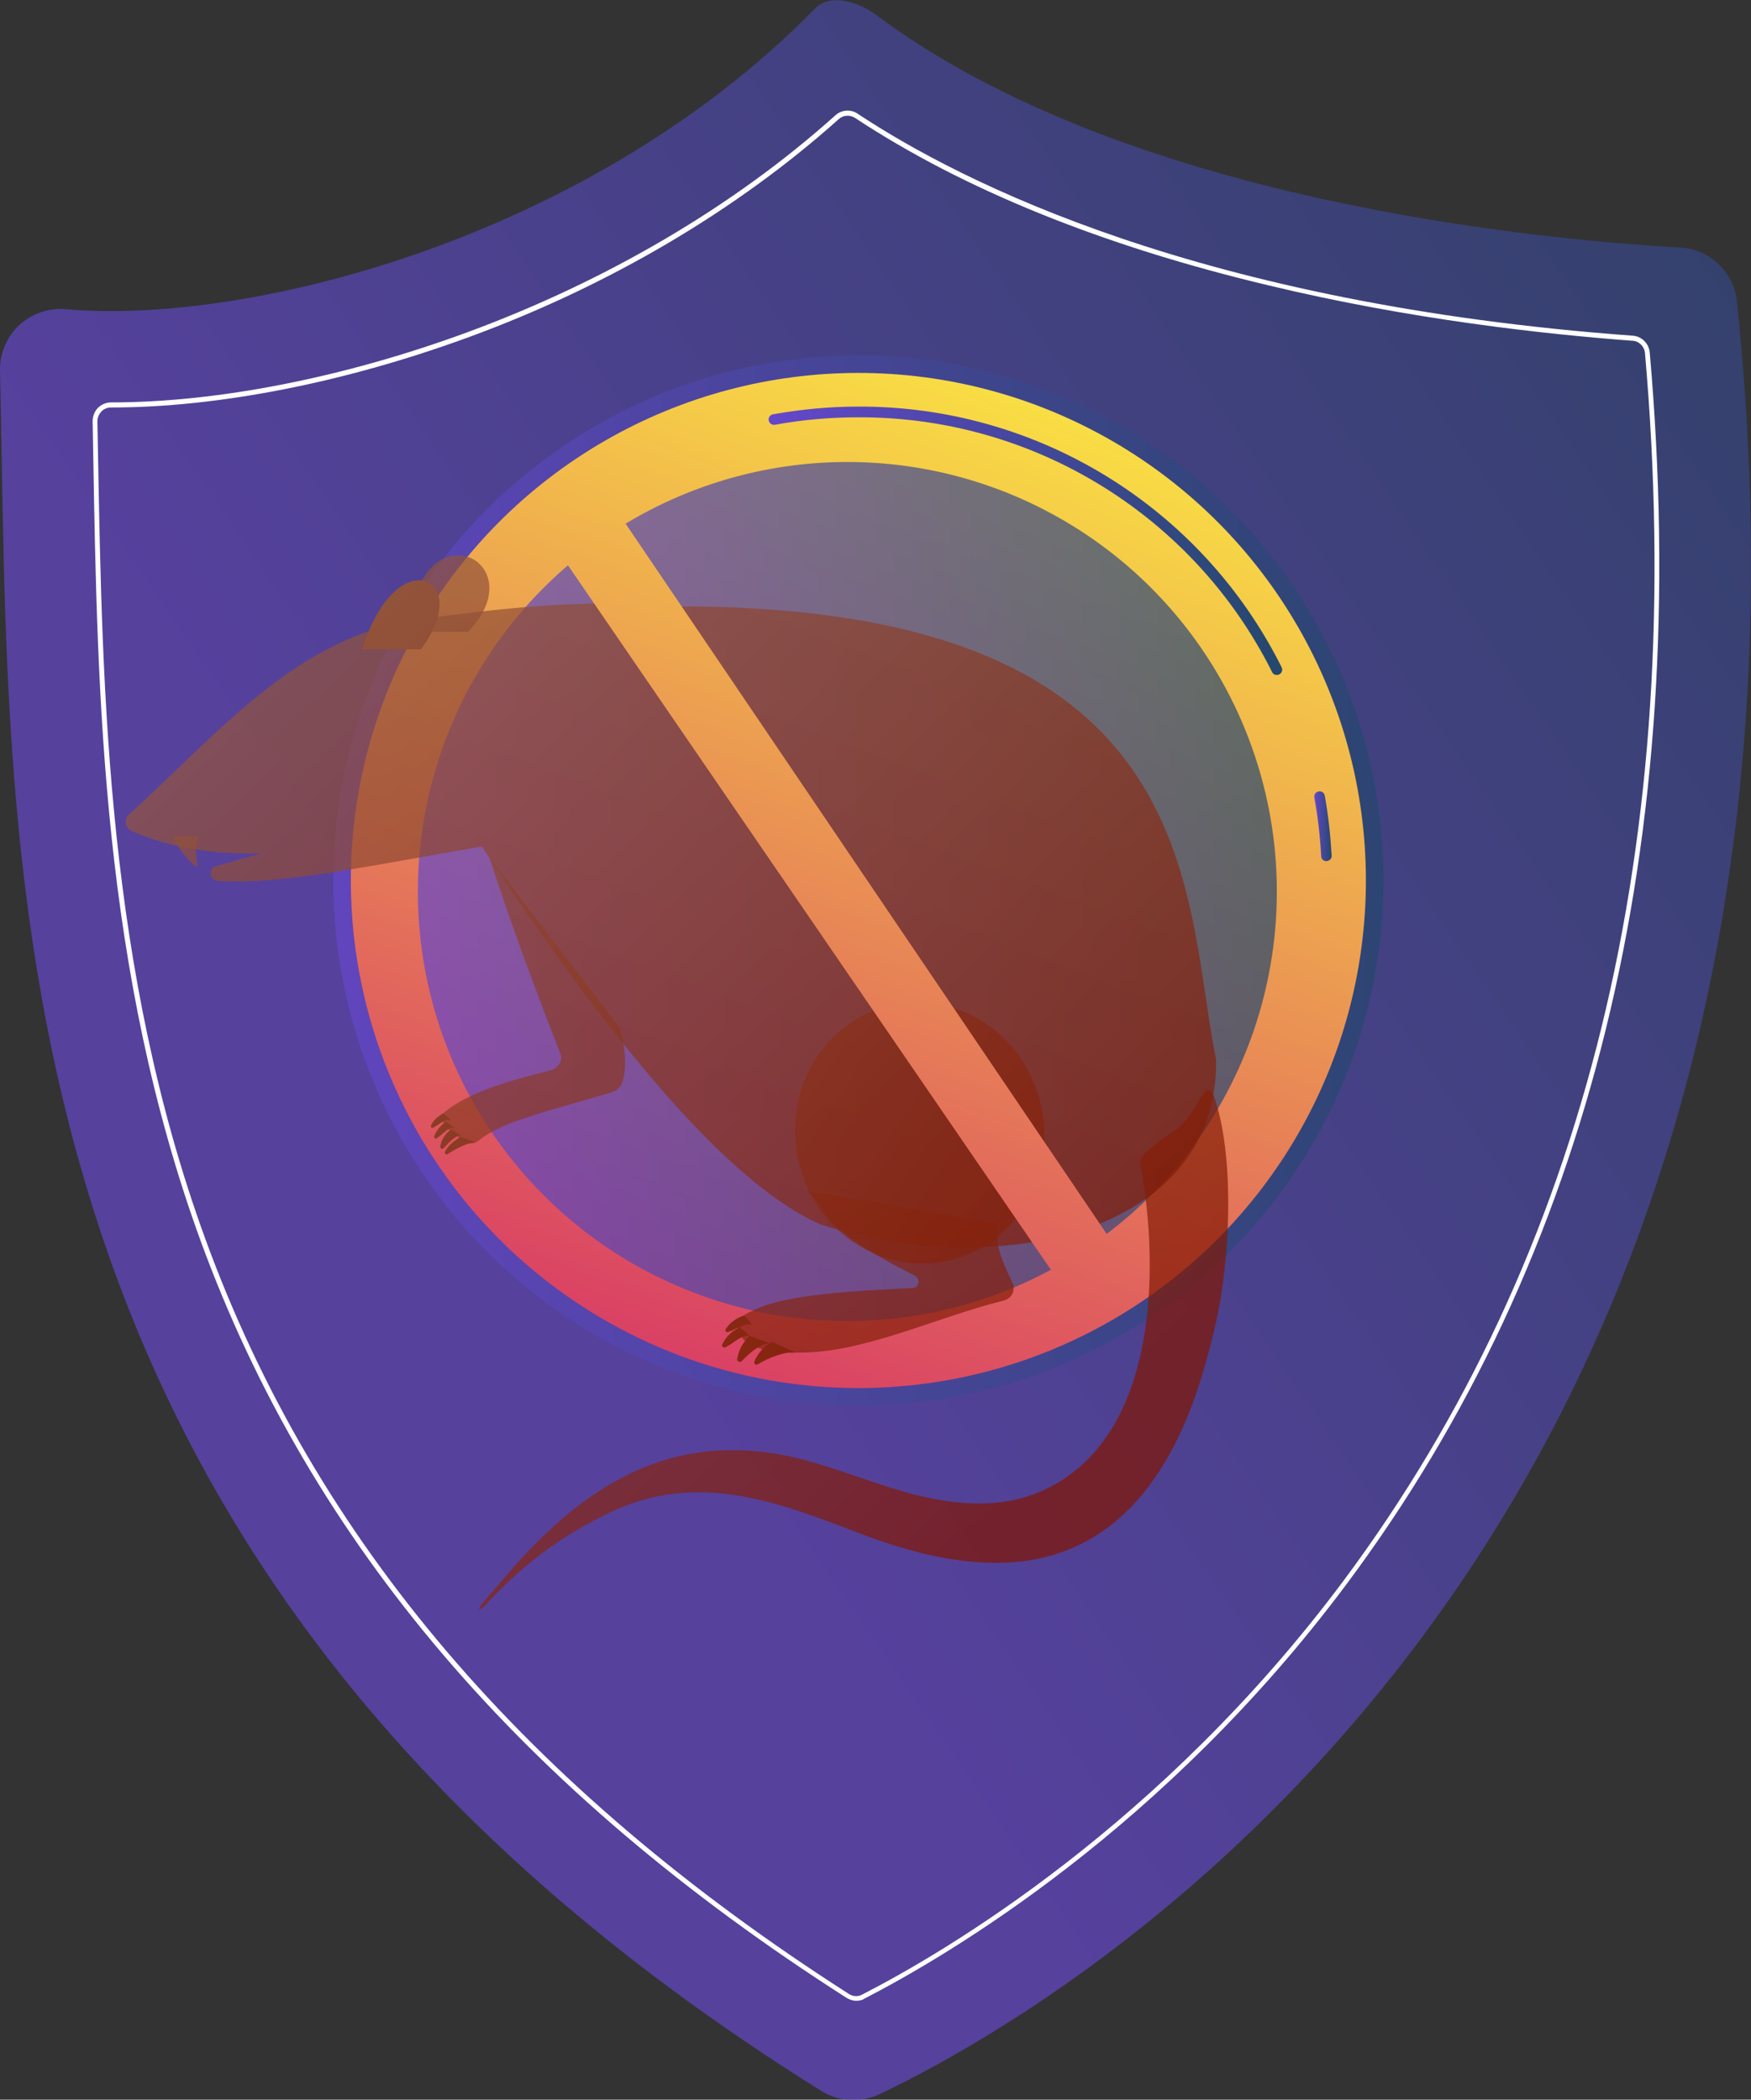 <?xml version="1.0" encoding="utf-8"?>
<!-- Generator: Adobe Illustrator 25.2.0, SVG Export Plug-In . SVG Version: 6.00 Build 0)  -->
<svg version="1.1" id="Capa_1" xmlns="http://www.w3.org/2000/svg" xmlns:xlink="http://www.w3.org/1999/xlink" x="0px" y="0px"
	 viewBox="0 0 587.9 704.9" style="enable-background:new 0 0 587.9 704.9;" xml:space="preserve">
<rect x="0" y="0" width="587.9" height="704.9" fill="#333333" stroke="none"/>
<style type="text/css">
	.st0{opacity:0.7;fill:url(#SVGID_1_);}
	.st1{fill:#FFFFFF;}
	.st2{opacity:0.7;fill:url(#SVGID_2_);}
	.st3{fill:url(#SVGID_3_);}
	.st4{fill:url(#SVGID_4_);}
	.st5{fill:url(#SVGID_5_);}
	.st6{opacity:0.7;fill:url(#SVGID_6_);}
	.st7{opacity:0.7;fill:url(#SVGID_7_);}
	.st8{opacity:0.7;fill:url(#SVGID_8_);}
	.st9{opacity:0.7;fill:url(#SVGID_9_);}
	.st10{fill:url(#SVGID_10_);}
	.st11{opacity:0.7;fill:url(#SVGID_11_);}
	.st12{opacity:0.7;fill:url(#SVGID_12_);}
	.st13{opacity:0.7;fill:url(#SVGID_13_);}
	.st14{fill:url(#SVGID_14_);}
	.st15{fill:url(#SVGID_15_);}
	.st16{fill:url(#SVGID_16_);}
	.st17{fill:url(#SVGID_17_);}
	.st18{fill:url(#SVGID_18_);}
	.st19{fill:url(#SVGID_19_);}
	.st20{fill:url(#SVGID_20_);}
	.st21{fill:url(#SVGID_21_);}
	.st22{opacity:0.7;fill:url(#SVGID_22_);}
	.st23{fill:url(#SVGID_23_);}
</style>
<g id="Capa_2_1_">
	<g id="Capa_1-2">
		
			<linearGradient id="SVGID_1_" gradientUnits="userSpaceOnUse" x1="179.153" y1="316.412" x2="741.732" y2="702.782" gradientTransform="matrix(1 0 0 -1 0 705.89)">
			<stop  offset="0" style="stop-color:#6547CB"/>
			<stop  offset="1" style="stop-color:#24486D"/>
		</linearGradient>
		<path class="st0" d="M6.4,109.2c4.2-3.9,9.9-5.9,15.7-5.4c61.6,5.5,176.4-24.1,251.5-100.9c5.2-5.3,14.7-2.3,20.7,2.2
			c83.5,62.4,221.9,75.3,269.9,78c9.9,0.6,18,8.3,19,18.2c43.7,421.9-231,574.8-288,601.8c-6.2,2.9-13.6,2.5-19.4-1.1
			C-8.2,524.9,3.9,294.9,0,124.4C-0.1,118.7,2.2,113.1,6.4,109.2z"/>
		<path class="st1" d="M287.5,671.7c-1.2,0-2.3-0.4-3.3-1C175.4,601.2,104.5,518.1,67.4,416.7C34.3,326,32.7,233.7,31.3,152.3
			c-0.1-3.6-0.1-7.3-0.2-10.9c0-1.6,0.6-3.2,1.7-4.4c1.2-1.2,2.8-1.9,4.4-1.9l0,0c35.8,0,78.1-8.3,119.3-23.4
			c47.1-17.3,90-42.5,124-73c2.1-1.9,5.2-2.1,7.5-0.5c35,23.2,115.5,63.9,260.2,74.5c3,0.2,5.4,2.6,5.7,5.6
			c14.4,164.5-19.8,303.6-101.7,413.4c-61.1,82-133.7,124.7-162,139.3l0,0C289.5,671.5,288.5,671.7,287.5,671.7z M37.3,136.8
			c-1.3,0-2.5,0.5-3.3,1.4c-0.8,0.9-1.3,2-1.3,3.2c0.1,3.6,0.1,7.2,0.2,10.9C34.4,233.6,36,325.7,69,416.1
			C105.9,517.2,176.6,600,285,669.4c1.4,0.9,3.1,1,4.5,0.2l0,0C317.8,655.1,390,612.5,451,530.8c81.6-109.5,115.7-248.2,101.3-412.3
			c-0.2-2.2-2-4-4.2-4.1c-29.3-2.2-74.4-7.1-122.2-18.6C370,82.5,323.3,63.5,287.1,39.6c-1.7-1.1-4-1-5.5,0.4
			c-34.2,30.6-77.2,56-124.5,73.3C115.8,128.4,73.3,136.8,37.3,136.8z"/>
		
			<linearGradient id="SVGID_2_" gradientUnits="userSpaceOnUse" x1="111.936" y1="410.27" x2="464.455" y2="410.27" gradientTransform="matrix(1 0 0 -1 4.981212e-04 705.894)">
			<stop  offset="0" style="stop-color:#6547CB"/>
			<stop  offset="1" style="stop-color:#24486D"/>
		</linearGradient>
		<circle class="st2" cx="288.2" cy="295.6" r="176.3"/>
		
			<linearGradient id="SVGID_3_" gradientUnits="userSpaceOnUse" x1="367.06" y1="617.74" x2="224.1" y2="241.65" gradientTransform="matrix(1 0 0 -1 4.981212e-04 705.894)">
			<stop  offset="0" style="stop-color:#FDF53F"/>
			<stop  offset="0.62" style="stop-color:#E78357"/>
			<stop  offset="1" style="stop-color:#D93C65"/>
		</linearGradient>
		<circle class="st3" cx="288.2" cy="295.6" r="170.4"/>
		
			<linearGradient id="SVGID_4_" gradientUnits="userSpaceOnUse" x1="441.19" y1="428.539" x2="447.07" y2="428.539" gradientTransform="matrix(1 0 0 -1 0 705.89)">
			<stop  offset="0" style="stop-color:#6547CB"/>
			<stop  offset="1" style="stop-color:#24486D"/>
		</linearGradient>
		<path class="st4" d="M445.3,289.1h0.1c1-0.1,1.8-0.9,1.7-1.9c-0.4-6.7-1.1-13.4-2.3-20c-0.1-1-1.1-1.7-2-1.5c-1,0.1-1.7,1.1-1.5,2
			c0,0,0,0.1,0,0.1c1.2,6.5,1.9,13,2.3,19.5C443.5,288.3,444.3,289.1,445.3,289.1z"/>
		
			<linearGradient id="SVGID_5_" gradientUnits="userSpaceOnUse" x1="258.053" y1="524.31" x2="430.496" y2="524.31" gradientTransform="matrix(1 0 0 -1 0 705.89)">
			<stop  offset="0" style="stop-color:#6547CB"/>
			<stop  offset="1" style="stop-color:#24486D"/>
		</linearGradient>
		<path class="st5" d="M428.7,226.6c1,0,1.8-0.8,1.8-1.8c0-0.3-0.1-0.5-0.2-0.8c-26.9-53.8-82-87.7-142.1-87.5
			c-9.6,0-19.2,0.9-28.7,2.6c-1,0.2-1.6,1.2-1.4,2.1c0.2,0.9,1.1,1.6,2.1,1.4c9.3-1.7,18.6-2.5,28-2.5c58.8-0.2,112.6,33,138.9,85.5
			C427.4,226.3,428,226.6,428.7,226.6z"/>
		
			<linearGradient id="SVGID_6_" gradientUnits="userSpaceOnUse" x1="140.263" y1="406.558" x2="428.703" y2="406.558" gradientTransform="matrix(1 0 0 -1 -7.179538e-03 705.888)">
			<stop  offset="0" style="stop-color:#6547CB"/>
			<stop  offset="1" style="stop-color:#24486D"/>
		</linearGradient>
		<circle class="st6" cx="284.5" cy="299.3" r="144.2"/>
		
			<linearGradient id="SVGID_7_" gradientUnits="userSpaceOnUse" x1="67.301" y1="589.541" x2="391.791" y2="250.052" gradientTransform="matrix(1 0 0 -1 0 705.89)">
			<stop  offset="0" style="stop-color:#97654C"/>
			<stop  offset="1" style="stop-color:#821500"/>
		</linearGradient>
		<path class="st7" d="M408.3,355.8c-11.4-56.3-2.5-154-185.4-152.2c-27.1-2.7-54.5,0.7-81.6,4.2c-41.5,5.3-68.8,39.3-98,65.6
			c-1.4,1.2-1.5,3.3-0.3,4.7c0.3,0.4,0.7,0.7,1.2,0.9c12.5,5.5,27.1,7.9,43.5,7.5l-15.2,4.3c-1.3,0.4-2.1,1.8-1.7,3.1
			c0.3,1,1.2,1.7,2.2,1.8c20.2,1.7,53.8-5.6,88.8-11.5c38,57.8,80.5,112.5,114,127C338.5,430.6,409.1,412.7,408.3,355.8z"/>
		
			<linearGradient id="SVGID_8_" gradientUnits="userSpaceOnUse" x1="12.182" y1="536.871" x2="336.672" y2="197.371" gradientTransform="matrix(1 0 0 -1 0 705.89)">
			<stop  offset="0" style="stop-color:#97654C"/>
			<stop  offset="1" style="stop-color:#821500"/>
		</linearGradient>
		<path class="st8" d="M382.8,390.5c6.9,36.3,6,95.9-36.2,111.3c-12.4,4.5-26.1,3.3-38.9,0.1s-25-8.4-37.7-11.8
			c-15.3-4.1-31.4-4.6-46.7,0c-14.1,4.3-26.6,12.5-37.4,22.3c-4.6,4.2-9,8.6-13.1,13.3c-2.1,2.4-4.2,4.8-6.3,7.3
			c-0.7,0.9-5.9,6.4-5.6,7.1c0.5,1,3.4-2.8,4-3.3c1.5-1.6,3.1-3.2,4.7-4.7c3.2-3.1,6.5-6,10-8.8c7.1-5.6,14.8-10.4,22.9-14.4
			c1.1-0.5,2.2-1.1,3.3-1.6c28.4-13,54-3.6,81.8,7.1c36.5,14.1,74,18.2,99.4-17.2c11.2-15.7,17-34.6,21.3-53.4
			c4.6-20.5,6.2-52.8,0.1-73.3c-3.5-11.9-5.2,2.3-13.2,8.5C393,380.5,382.2,387.2,382.8,390.5z"/>
		
			<linearGradient id="SVGID_9_" gradientUnits="userSpaceOnUse" x1="67.988" y1="590.208" x2="392.478" y2="250.708" gradientTransform="matrix(1 0 0 -1 0 705.89)">
			<stop  offset="0" style="stop-color:#97654C"/>
			<stop  offset="1" style="stop-color:#821500"/>
		</linearGradient>
		<path class="st9" d="M137.5,212.1c2.4-43.1,42.8-24.1,19.7,0H137.5z"/>
		
			<linearGradient id="SVGID_10_" gradientUnits="userSpaceOnUse" x1="56.433" y1="579.164" x2="380.923" y2="239.664" gradientTransform="matrix(1 0 0 -1 0 705.89)">
			<stop  offset="0" style="stop-color:#97654C"/>
			<stop  offset="1" style="stop-color:#821500"/>
		</linearGradient>
		<path class="st10" d="M121.6,218c11.4-37,38-24.2,19.7,0H121.6z"/>
		
			<linearGradient id="SVGID_11_" gradientUnits="userSpaceOnUse" x1="-18.006" y1="508.024" x2="306.484" y2="168.524" gradientTransform="matrix(1 0 0 -1 0 705.89)">
			<stop  offset="0" style="stop-color:#97654C"/>
			<stop  offset="1" style="stop-color:#821500"/>
		</linearGradient>
		<path class="st11" d="M58,280.8c1.7,3.8,4.3,7.2,7.5,9.9c0.2,0.2,0.5,0.1,0.7-0.1c0.1-0.1,0.1-0.3,0.1-0.4
			c-0.6-3.2-0.8-6.5,0.2-9.4H58z"/>
		
			<linearGradient id="SVGID_12_" gradientUnits="userSpaceOnUse" x1="-369.183" y1="-82.889" x2="-44.703" y2="-422.369" gradientTransform="matrix(0.979 -0.203 -0.203 -0.979 358.889 21.121)">
			<stop  offset="0" style="stop-color:#97654C"/>
			<stop  offset="1" style="stop-color:#821500"/>
		</linearGradient>
		<path class="st12" d="M299.9,337.3c22.6-4.7,44.9,10.8,49.8,34.6c4.9,23.8-9.4,46.9-32,51.5s-44.9-10.8-49.8-34.6
			C263,365.1,277.3,342,299.9,337.3z"/>
		
			<linearGradient id="SVGID_13_" gradientUnits="userSpaceOnUse" x1="251.398" y1="1114.955" x2="575.888" y2="775.456" gradientTransform="matrix(0.988 0.157 0.157 -0.988 -349.37 1176.039)">
			<stop  offset="0" style="stop-color:#97654C"/>
			<stop  offset="1" style="stop-color:#821500"/>
		</linearGradient>
		<path class="st13" d="M270.7,399.9c9.7,5.9-0.2,9.9,36.5,28.4c1.1,0.5,1.5,1.8,1,2.9c-0.3,0.7-1,1.2-1.8,1.2
			c-21.8,1.1-43.5,2.3-53.8,7.7c-10.3,3.9-4.5,15,15.2,14c22,0.3,46.5-11.9,69.3-17.5c2.3-0.6,3.7-2.9,3.1-5.2
			c-0.1-0.3-0.2-0.6-0.3-0.8c-4.5-9.5-6-13.8-4.5-19.8L270.7,399.9z"/>
		
			<linearGradient id="SVGID_14_" gradientUnits="userSpaceOnUse" x1="-166.1" y1="225.186" x2="158.38" y2="-114.314" gradientTransform="matrix(0.996 -8.732961e-02 -8.732961e-02 -0.996 163.312 418.151)">
			<stop  offset="0" style="stop-color:#97654C"/>
			<stop  offset="1" style="stop-color:#821500"/>
		</linearGradient>
		<path class="st14" d="M259.2,450.5c-2.6,1.4-4.7,3.7-5.9,6.5c-0.2,0.4,0,0.9,0.4,1.1c0.3,0.1,0.6,0.1,0.8-0.1
			c3.8-2.4,9.4-4.3,12.5-4L259.2,450.5z"/>
		
			<linearGradient id="SVGID_15_" gradientUnits="userSpaceOnUse" x1="-735.344" y1="-515.056" x2="-410.844" y2="-854.566" gradientTransform="matrix(0.948 -0.32 -0.32 -0.948 458.644 -440.253)">
			<stop  offset="0" style="stop-color:#97654C"/>
			<stop  offset="1" style="stop-color:#821500"/>
		</linearGradient>
		<path class="st15" d="M251.7,448.5c-2.2,2-3.7,4.7-4.2,7.7c-0.1,0.5,0.2,0.9,0.7,1c0.3,0.1,0.6,0,0.8-0.2c3.1-3.3,6.3-5.7,9.3-6.1
			L251.7,448.5z"/>
		
			<linearGradient id="SVGID_16_" gradientUnits="userSpaceOnUse" x1="-57.226" y1="418.34" x2="267.264" y2="78.83" gradientTransform="matrix(1 -3.053851e-02 -3.053851e-02 -1 58.822 612.457)">
			<stop  offset="0" style="stop-color:#97654C"/>
			<stop  offset="1" style="stop-color:#821500"/>
		</linearGradient>
		<path class="st16" d="M248.3,445.6c-2.5,1.2-4.6,3.2-5.8,5.7c-0.2,0.4,0,0.9,0.4,1c0.2,0.1,0.5,0.1,0.7,0c3.7-2,5.4-4.3,8.2-3.8
			L248.3,445.6z"/>
		
			<linearGradient id="SVGID_17_" gradientUnits="userSpaceOnUse" x1="174.444" y1="952.055" x2="498.934" y2="612.555" gradientTransform="matrix(0.993 0.117 0.117 -0.993 -252.617 1083.69)">
			<stop  offset="0" style="stop-color:#97654C"/>
			<stop  offset="1" style="stop-color:#821500"/>
		</linearGradient>
		<path class="st17" d="M249.9,441.6c-2.5,0.8-4.7,2.3-6.2,4.5c-0.2,0.3-0.2,0.8,0.1,1c0.2,0.2,0.5,0.2,0.7,0.1
			c3.7-1.4,5.6-3.3,8.1-2.4L249.9,441.6z"/>
		
			<linearGradient id="SVGID_18_" gradientUnits="userSpaceOnUse" x1="-181.595" y1="205.321" x2="142.905" y2="-134.189" gradientTransform="matrix(1 -9.000000e-02 -9.000000e-02 -1 167.32 410.76)">
			<stop  offset="0" style="stop-color:#97654C"/>
			<stop  offset="1" style="stop-color:#821500"/>
		</linearGradient>
		<path class="st18" d="M154.6,381.7c-2.5,1.5-4.4,3.2-5.2,5c-0.1,0.3,0,0.7,0.3,0.8c0.2,0.1,0.4,0.1,0.6-0.1
			c2.6-1.6,6.2-3.6,8.7-3.8c0.1,0,0.2-0.1,0.2-0.2s-0.1-0.2-0.2-0.2L154.6,381.7z"/>
		
			<linearGradient id="SVGID_19_" gradientUnits="userSpaceOnUse" x1="-683.672" y1="-461.957" x2="-359.172" y2="-801.467" gradientTransform="matrix(0.952 -0.305 -0.305 -0.952 445.082 -382.872)">
			<stop  offset="0" style="stop-color:#97654C"/>
			<stop  offset="1" style="stop-color:#821500"/>
		</linearGradient>
		<path class="st19" d="M151.4,379.2c-1.9,1.4-3.2,3.4-3.6,5.7c-0.1,0.3,0.2,0.7,0.5,0.8c0.2,0,0.4,0,0.6-0.2
			c2.4-2.5,3.5-3.8,5.8-4.4L151.4,379.2z"/>
		
			<linearGradient id="SVGID_20_" gradientUnits="userSpaceOnUse" x1="-276.808" y1="58.559" x2="47.682" y2="-280.941" gradientTransform="matrix(0.992 -0.13 -0.13 -0.992 241.46 249.574)">
			<stop  offset="0" style="stop-color:#97654C"/>
			<stop  offset="1" style="stop-color:#821500"/>
		</linearGradient>
		<path class="st20" d="M149.8,376.6c-1.8,1.1-3.2,2.8-4,4.8c-0.1,0.3,0,0.6,0.3,0.8c0.2,0.1,0.4,0.1,0.6-0.1
			c2.6-1.8,3.7-3.7,5.9-3.5L149.8,376.6z"/>
		
			<linearGradient id="SVGID_21_" gradientUnits="userSpaceOnUse" x1="-54.178" y1="451.309" x2="270.322" y2="111.799" gradientTransform="matrix(1 -1.000000e-02 -1.000000e-02 -1 35.559 652.49)">
			<stop  offset="0" style="stop-color:#97654C"/>
			<stop  offset="1" style="stop-color:#821500"/>
		</linearGradient>
		<path class="st21" d="M148.9,373.8c-1.8,0.8-3.3,2.2-4.2,4c-0.1,0.3,0,0.6,0.2,0.8c0.2,0.1,0.4,0.1,0.5,0c2.6-1.4,3.9-3,5.9-2.6
			L148.9,373.8z"/>
		
			<linearGradient id="SVGID_22_" gradientUnits="userSpaceOnUse" x1="5.94" y1="530.9" x2="330.43" y2="191.4" gradientTransform="matrix(1 0 0 -1 0 705.89)">
			<stop  offset="0" style="stop-color:#97654C"/>
			<stop  offset="1" style="stop-color:#821500"/>
		</linearGradient>
		<path class="st22" d="M164.3,287.9c9.2,28.3,18.9,53.1,23.9,66c0.9,2.4-1.1,4.9-3.6,5.5c-16.1,4-29,8.1-36.3,14.8
			c-0.4,3.2,2.9,5.9,7.7,9c1.5,1,3.4,0.8,4.8-0.3c7.6-6.6,25.7-10.4,44.8-16.3c1.6-0.5,2.9-1.8,3.4-3.4c1.5-5.3,1-11.5-1-18.3
			L164.3,287.9z"/>
		
			<linearGradient id="SVGID_23_" gradientUnits="userSpaceOnUse" x1="364.162" y1="618.839" x2="221.202" y2="242.739" gradientTransform="matrix(1 0 0 -1 0 705.89)">
			<stop  offset="0" style="stop-color:#FDF53F"/>
			<stop  offset="1" style="stop-color:#D93C65"/>
		</linearGradient>
		<polygon class="st23" points="357.3,432.8 375.6,420.2 207.4,171.9 188.3,186.3 		"/>
	</g>
</g>
</svg>
